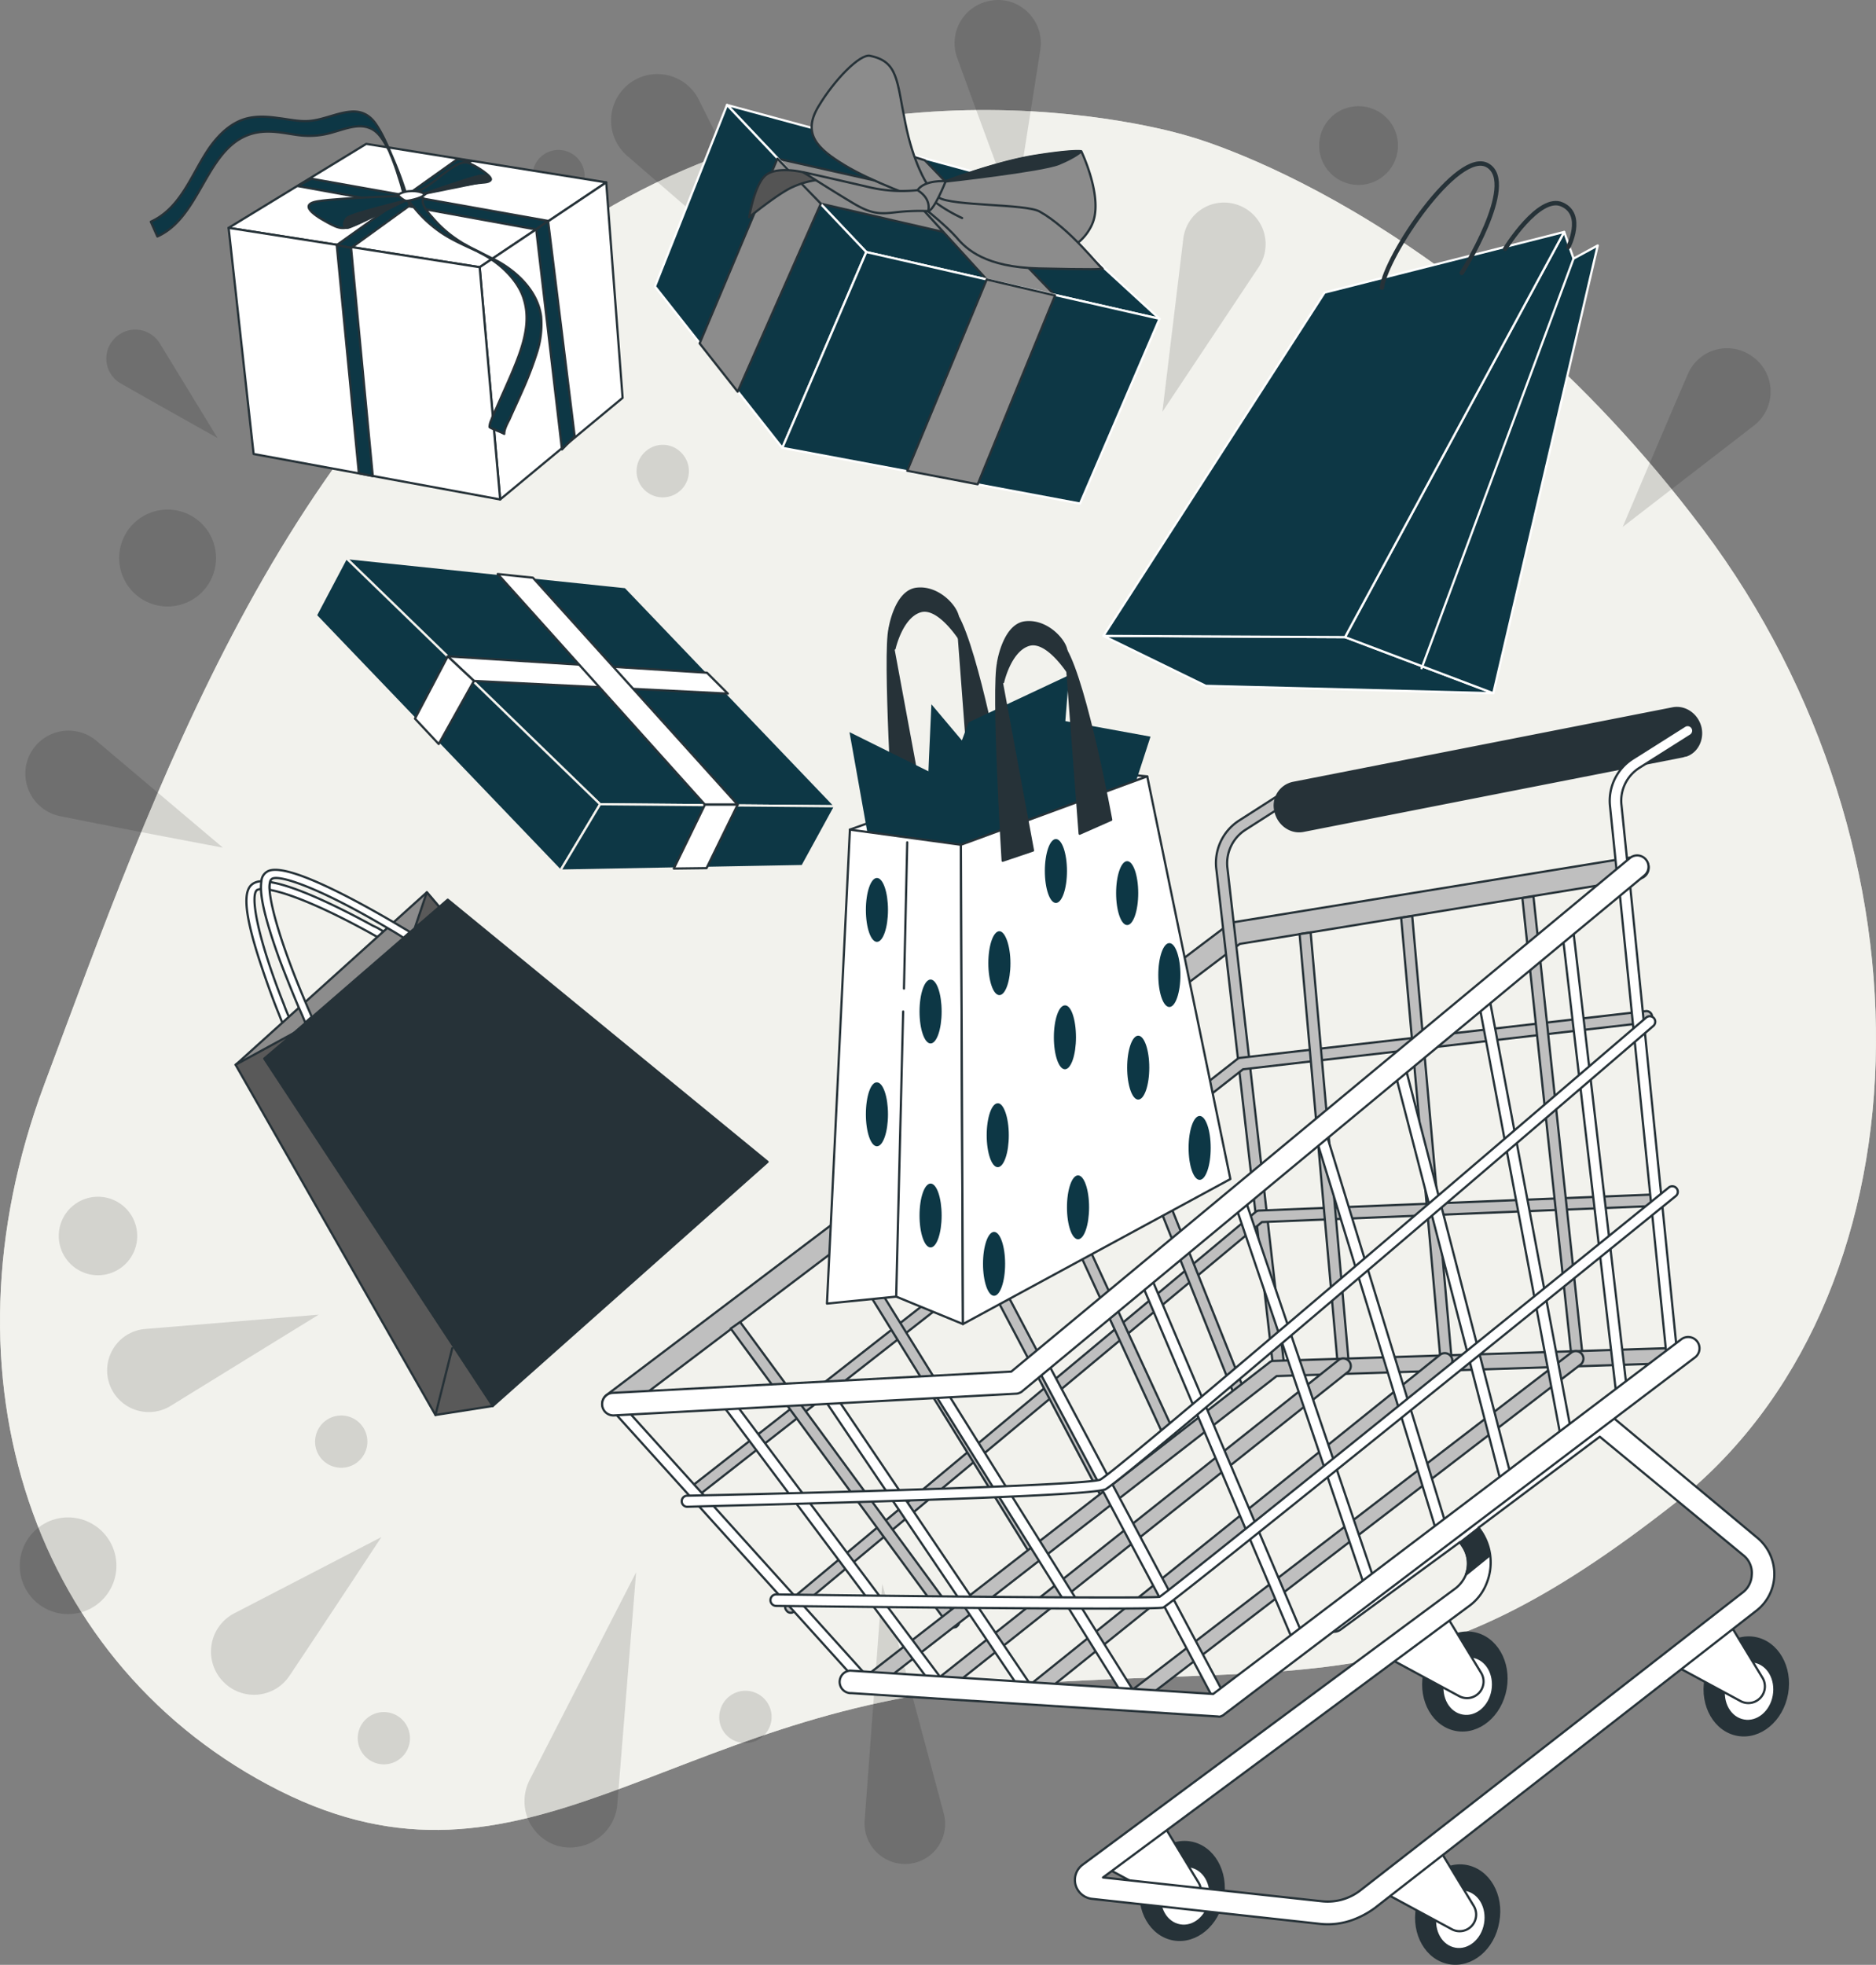 <svg xmlns="http://www.w3.org/2000/svg" width="846.788" height="886.685" viewBox="0 0 846.788 886.685">
  <rect x="0" y="0" width="846.788" height="886.685" fill="#808080" stroke="none"/>
  <g id="Group_111" data-name="Group 111" transform="translate(-178 -133.921)">
    <g id="Background_Simple" transform="translate(178 183.574)">
      <g id="Group_32" data-name="Group 32">
        <path id="Path_19" data-name="Path 19" d="M557.647,45.217S412.346.111,280.355,87.92,91.427,340.995,41.885,473.356c-49.543,132.545-4.437,263.057,106.11,318.7C258.727,847.7,323.428,755.638,471.5,744.732s189.668,9.058,305.945-82.078S899.64,368.17,790.572,222.869C681.319,77.568,557.647,45.217,557.647,45.217Z" transform="translate(-21.877 -33.634)" fill="#f3f2ed"/>
        <path id="Path_20" data-name="Path 20" d="M557.647,45.217S412.346.111,280.355,87.92,91.427,340.995,41.885,473.356c-49.543,132.545-4.437,263.057,106.11,318.7C258.727,847.7,323.428,755.638,471.5,744.732s189.668,9.058,305.945-82.078S899.64,368.17,790.572,222.869C681.319,77.568,557.647,45.217,557.647,45.217Z" transform="translate(-21.877 -33.634)" fill="#f3f2ed" opacity="0.7"/>
      </g>
    </g>
    <g id="Graphics" transform="translate(186.916 133.921)">
      <g id="Group_35" data-name="Group 35" opacity="0.13">
        <g id="Group_33" data-name="Group 33" transform="translate(0 148.747)">
          <path id="Path_21" data-name="Path 21" d="M268.7,496.922,240.97,393.4l-7.949,106.85a18.311,18.311,0,0,0,18.3,19.6h0A18.1,18.1,0,0,0,268.7,496.922Z" transform="translate(148.347 172.574)"/>
          <path id="Path_22" data-name="Path 22" d="M191.841,495.416l8.5-104.816-48.064,93.725a21.028,21.028,0,0,0,12.755,29.763h0C177.791,517.415,190.732,508.541,191.841,495.416Z" transform="translate(77.871 170.198)"/>
          <path id="Path_23" data-name="Path 23" d="M108.9,444.483C124.983,420.451,150.309,382,150.309,382L83.944,416.384A19.452,19.452,0,0,0,79.692,448h0A19.243,19.243,0,0,0,108.9,444.483Z" transform="translate(12.923 162.9)"/>
          <path id="Path_24" data-name="Path 24" d="M43.661,223.711c28.284,5.731,73.575,14.234,73.575,14.234L60.114,189.7a19.559,19.559,0,0,0-30.872,8.134h0A19.6,19.6,0,0,0,43.661,223.711Z" transform="translate(-25.545 -4.167)"/>
          <path id="Path_25" data-name="Path 25" d="M54.419,111.569c16.822,9.613,43.627,24.587,43.627,24.587l-26.065-42.7a12.988,12.988,0,0,0-21.259-1.294h0A12.918,12.918,0,0,0,54.419,111.569Z" transform="translate(-8.759 -87.238)"/>
          <path id="Path_26" data-name="Path 26" d="M76.63,368.924l66.92-41.224-78.381,6.47A18.737,18.737,0,0,0,49.27,359.5h0A18.8,18.8,0,0,0,76.63,368.924Z" transform="translate(-8.601 116.82)"/>
          <path id="Path_27" data-name="Path 27" d="M99.149,361.333a11.792,11.792,0,1,1,8.688,14.234A11.721,11.721,0,0,1,99.149,361.333Z" transform="translate(34.506 137.721)"/>
          <path id="Path_28" data-name="Path 28" d="M109.544,433.733a11.792,11.792,0,1,1,8.688,14.234A11.864,11.864,0,0,1,109.544,433.733Z" transform="translate(43.336 199.161)"/>
          <circle id="Ellipse_3" data-name="Ellipse 3" cx="21.814" cy="21.814" r="21.814" transform="translate(0 536.026)"/>
          <path id="Path_29" data-name="Path 29" d="M197.877,428.533a11.792,11.792,0,1,1,8.688,14.234A11.584,11.584,0,0,1,197.877,428.533Z" transform="translate(118.236 194.748)"/>
          <path id="Path_30" data-name="Path 30" d="M36.746,312.386a17.71,17.71,0,1,1,12.94,21.444A17.777,17.777,0,0,1,36.746,312.386Z" transform="translate(-18.63 92.389)"/>
        </g>
        <g id="Group_34" data-name="Group 34" transform="translate(44.854)">
          <path id="Path_31" data-name="Path 31" d="M101.536,99.689,196,150.156,123.535,71.405a18.188,18.188,0,0,0-26.8,0h0C88.6,79.909,91,94.143,101.536,99.689Z" transform="translate(-16.248 43.072)"/>
          <path id="Path_32" data-name="Path 32" d="M178.324,61.724l79.49,68.768L210.674,36.4a20.9,20.9,0,0,0-31.426-7.21h0A21.052,21.052,0,0,0,178.324,61.724Z" transform="translate(50.971 8.57)"/>
          <path id="Path_33" data-name="Path 33" d="M256.141,32.887c9.8,27.175,25.881,70.247,25.881,70.247L293.668,29.19c2.034-13.31-9.8-24.771-22.923-22h0A19.345,19.345,0,0,0,256.141,32.887Z" transform="translate(122.152 -6.774)"/>
          <path id="Path_34" data-name="Path 34" d="M447.493,103.463C436.032,129.9,418.1,172.416,418.1,172.416l59.156-45.661a19.37,19.37,0,0,0-1.479-31.8h0A19.242,19.242,0,0,0,447.493,103.463Z" transform="translate(260.592 65.363)"/>
          <path id="Path_35" data-name="Path 35" d="M315.128,72.632,305.7,150.643l43.442-65.256A18.746,18.746,0,0,0,339.16,57.1h0A18.5,18.5,0,0,0,315.128,72.632Z" transform="translate(165.208 35.19)"/>
          <path id="Path_36" data-name="Path 36" d="M293.014,71.75a11.783,11.783,0,1,1-13.865-9.243A11.805,11.805,0,0,1,293.014,71.75Z" transform="translate(134.636 40.324)"/>
          <path id="Path_37" data-name="Path 37" d="M198.191,119.681a11.811,11.811,0,1,1-16.638-1.479A11.594,11.594,0,0,1,198.191,119.681Z" transform="translate(56.245 85.377)"/>
          <path id="Path_38" data-name="Path 38" d="M94.288,148.793a21.861,21.861,0,1,1-25.7-17.192A21.863,21.863,0,0,1,94.288,148.793Z" transform="translate(-50.964 98.784)"/>
          <path id="Path_39" data-name="Path 39" d="M175.214,52.853A11.783,11.783,0,1,1,161.35,43.61,11.805,11.805,0,0,1,175.214,52.853Z" transform="translate(34.67 24.282)"/>
          <path id="Path_40" data-name="Path 40" d="M375.794,39.574a17.786,17.786,0,1,1-24.956-3.143A17.888,17.888,0,0,1,375.794,39.574Z" transform="translate(197.712 15.193)"/>
        </g>
      </g>
    </g>
    <g id="Shopping_Cart_00000073704796207364784080000013232276850478793114_" transform="translate(449.778 453.41)">
      <g id="Group_76" data-name="Group 76">
        <g id="Group_41" data-name="Group 41" transform="translate(0.086 39.913)">
          <g id="Group_36" data-name="Group 36" transform="translate(0 27.143)">
            <path id="Path_41" data-name="Path 41" d="M175.705,467.7a2.981,2.981,0,0,0,1.294-.739L456.694,255.3,636.934,225.9a5.046,5.046,0,1,0-1.479-9.983L453.921,245.5a8,8,0,0,0-2.218.924L170.9,458.829a5,5,0,0,0-.924,7.025A5.279,5.279,0,0,0,175.705,467.7Z" transform="translate(-168.941 -215.875)" fill="#bfbfbf" stroke="#263238" stroke-linecap="round" stroke-linejoin="round" stroke-width="1"/>
          </g>
          <g id="Group_37" data-name="Group 37" transform="translate(276.978)">
            <path id="Path_42" data-name="Path 42" d="M347.848,460.2a2.5,2.5,0,0,0,1.664-2.773L324,233.742a17.919,17.919,0,0,1,7.949-17.377L348.4,205.828a2.538,2.538,0,1,0-2.773-4.252l-16.453,10.537a22.777,22.777,0,0,0-10.167,22.368L344.52,458.164a2.482,2.482,0,0,0,2.773,2.218A.679.679,0,0,1,347.848,460.2Z" transform="translate(-318.771 -201.192)" fill="#bfbfbf" stroke="#263238" stroke-linecap="round" stroke-linejoin="round" stroke-width="1"/>
          </g>
          <g id="Group_40" data-name="Group 40" transform="translate(39.633 45.121)">
            <g id="Group_38" data-name="Group 38" transform="translate(0 51.761)">
              <path id="Path_43" data-name="Path 43" d="M193.745,472.291c.185-.185.555-.185.739-.37L439.98,279.85l182.273-21.074a2.595,2.595,0,0,0-.37-5.176L438.87,274.674a2.459,2.459,0,0,0-1.479.555L191.341,467.854a2.419,2.419,0,0,0-.37,3.512A2.655,2.655,0,0,0,193.745,472.291Z" transform="translate(-190.38 -253.6)" fill="#bfbfbf" stroke="#263238" stroke-linecap="round" stroke-linejoin="round" stroke-width="1"/>
            </g>
            <g id="Group_39" data-name="Group 39" transform="translate(42.888 134.394)">
              <path id="Path_44" data-name="Path 44" d="M216.945,487.043c.185-.185.555-.185.739-.37L428.8,310.871l180.424-7.394a2.541,2.541,0,0,0,2.4-2.773,2.652,2.652,0,0,0-2.773-2.4L427.5,305.694a2.459,2.459,0,0,0-1.479.555L214.541,482.607a2.419,2.419,0,0,0-.37,3.512A2.291,2.291,0,0,0,216.945,487.043Z" transform="translate(-213.58 -298.3)" fill="#bfbfbf" stroke="#263238" stroke-linecap="round" stroke-linejoin="round" stroke-width="1"/>
            </g>
            <path id="Path_45" data-name="Path 45" d="M393.6,226.339l4.991-.739,22.183,207.229a2.756,2.756,0,0,1-1.664,2.773c-.185,0-.37.185-.555.185a2.39,2.39,0,0,1-2.773-2.218Z" transform="translate(-17.925 -225.6)" fill="#bfbfbf" stroke="#263238" stroke-linecap="round" stroke-linejoin="round" stroke-width="1"/>
            <path id="Path_46" data-name="Path 46" d="M364,231.139l4.991-.739,17.747,199.465a2.756,2.756,0,0,1-1.664,2.773c-.185,0-.37.185-.555.185a2.39,2.39,0,0,1-2.773-2.218Z" transform="translate(-43.044 -221.527)" fill="#bfbfbf" stroke="#263238" stroke-linecap="round" stroke-linejoin="round" stroke-width="1"/>
            <path id="Path_47" data-name="Path 47" d="M339.2,235.139l4.991-.739,17.192,194.1a2.757,2.757,0,0,1-1.664,2.773c-.185,0-.37.185-.555.185a2.389,2.389,0,0,1-2.773-2.218Z" transform="translate(-64.089 -218.132)" fill="#bfbfbf" stroke="#263238" stroke-linecap="round" stroke-linejoin="round" stroke-width="1"/>
            <path id="Path_48" data-name="Path 48" d="M230.967,309.4h0l87.07,140.494a2.631,2.631,0,0,1-.739,3.512.679.679,0,0,1-.555.185,2.631,2.631,0,0,1-2.958-.924L226.9,312.358Z" transform="translate(-159.388 -154.486)" fill="#bfbfbf" stroke="#263238" stroke-linecap="round" stroke-linejoin="round" stroke-width="1"/>
            <path id="Path_49" data-name="Path 49" d="M253.382,292.4c.185.185.555.37.739.739l76.717,145.3a2.481,2.481,0,0,1-.924,3.512c-.185,0-.185.185-.37.185a2.722,2.722,0,0,1-3.143-1.109l-76.717-145.3c0-.185-.185-.185-.185-.37Z" transform="translate(-140.21 -168.913)" fill="#bfbfbf" stroke="#263238" stroke-linecap="round" stroke-linejoin="round" stroke-width="1"/>
            <path id="Path_50" data-name="Path 50" d="M204.552,329.5h0L302.9,463.339a2.427,2.427,0,0,1-.555,3.512.96.96,0,0,1-.739.37,2.718,2.718,0,0,1-2.958-.924L200.3,332.458h0Z" transform="translate(-181.962 -137.429)" fill="#bfbfbf" stroke="#263238" stroke-linecap="round" stroke-linejoin="round" stroke-width="1"/>
            <path id="Path_51" data-name="Path 51" d="M273.5,277.1a2.552,2.552,0,0,1,.555.739l69.693,150.847a2.6,2.6,0,0,1-1.109,3.327.181.181,0,0,0-.185.185,2.643,2.643,0,0,1-3.143-1.294L269.8,280.058Z" transform="translate(-122.983 -181.897)" fill="#bfbfbf" stroke="#263238" stroke-linecap="round" stroke-linejoin="round" stroke-width="1"/>
            <path id="Path_52" data-name="Path 52" d="M293.867,261.8l62.3,156.023a2.594,2.594,0,0,1-1.479,3.327h0a2.333,2.333,0,0,1-3.143-1.479L289.8,264.943Z" transform="translate(-106.011 -194.88)" fill="#bfbfbf" stroke="#263238" stroke-linecap="round" stroke-linejoin="round" stroke-width="1"/>
          </g>
        </g>
        <g id="Group_46" data-name="Group 46" transform="translate(118.163 288.936)">
          <g id="Group_42" data-name="Group 42">
            <path id="Path_53" data-name="Path 53" d="M237.409,489.52c.37-.185.555-.37.924-.555L419.128,348.471l175.8-5.731a3.421,3.421,0,0,0-.185-6.84l-176.912,5.731a2.78,2.78,0,0,0-2.033.739L234.082,483.6a3.476,3.476,0,0,0-.555,4.806A3.852,3.852,0,0,0,237.409,489.52Z" transform="translate(-232.814 -335.9)" fill="#bfbfbf" stroke="#263238" stroke-linecap="round" stroke-linejoin="round" stroke-width="1"/>
          </g>
          <g id="Group_43" data-name="Group 43" transform="translate(121.084 1.32)">
            <path id="Path_54" data-name="Path 54" d="M302.725,494.459c.37-.185.554-.37.924-.555L500.711,342.688a3.421,3.421,0,0,0-4.252-5.361L299.582,488.544a3.475,3.475,0,0,0-.554,4.806A3.546,3.546,0,0,0,302.725,494.459Z" transform="translate(-298.314 -336.614)" fill="#bfbfbf" stroke="#263238" stroke-linecap="round" stroke-linejoin="round" stroke-width="1"/>
          </g>
          <g id="Group_44" data-name="Group 44" transform="translate(73.575 2.245)">
            <path id="Path_55" data-name="Path 55" d="M277.209,492.741a4.044,4.044,0,0,0,.924-.555l185.231-149a3.421,3.421,0,0,0-4.252-5.361l-185.231,149a3.475,3.475,0,0,0-.555,4.806A3.745,3.745,0,0,0,277.209,492.741Z" transform="translate(-272.614 -337.114)" fill="#bfbfbf" stroke="#263238" stroke-linecap="round" stroke-linejoin="round" stroke-width="1"/>
          </g>
          <g id="Group_45" data-name="Group 45" transform="translate(32.905 4.648)">
            <path id="Path_56" data-name="Path 56" d="M255.209,488.125a4.043,4.043,0,0,0,.924-.555L436.188,344.488a3.421,3.421,0,0,0-4.252-5.361L251.882,482.21a3.476,3.476,0,0,0-.555,4.806A3.306,3.306,0,0,0,255.209,488.125Z" transform="translate(-250.614 -338.414)" fill="#bfbfbf" stroke="#263238" stroke-linecap="round" stroke-linejoin="round" stroke-width="1"/>
          </g>
        </g>
        <g id="Group_56" data-name="Group 56" transform="translate(213.414 317.935)">
          <g id="Group_48" data-name="Group 48" transform="translate(139.866 196.716)">
            <g id="Group_47" data-name="Group 47" transform="translate(14.168 7.692)">
              <path id="Path_57" data-name="Path 57" d="M368.1,481.089c-2.218,12.016,4.252,23.293,14.419,25.141s20.15-6.47,22.183-18.671c2.218-12.016-4.252-23.292-14.419-25.141S370.134,468.888,368.1,481.089Z" transform="translate(-367.664 -462.161)" fill="#263238" stroke="#263238" stroke-linecap="round" stroke-linejoin="round" stroke-width="1"/>
              <path id="Path_58" data-name="Path 58" d="M372.514,479.447c-1.294,7.394,2.588,14.234,8.873,15.343,6.1,1.109,12.2-3.882,13.495-11.277s-2.588-14.234-8.873-15.343C379.908,467.062,373.808,472.053,372.514,479.447Z" transform="translate(-363.759 -457.192)" fill="#fff" stroke="#263238" stroke-linecap="round" stroke-linejoin="round" stroke-width="1"/>
            </g>
            <path id="Path_59" data-name="Path 59" d="M384.4,458l15.713,25.881a7.526,7.526,0,0,1-.37,8.5h0a7.449,7.449,0,0,1-9.613,2.033L360,478.15Z" transform="translate(-360 -458)" fill="#fff" stroke="#263238" stroke-linecap="round" stroke-linejoin="round" stroke-width="1"/>
          </g>
          <g id="Group_50" data-name="Group 50" transform="translate(15.639 186.179)">
            <g id="Group_49" data-name="Group 49" transform="translate(10.474 4.633)">
              <ellipse id="Ellipse_4" data-name="Ellipse 4" cx="22.183" cy="18.671" rx="22.183" ry="18.671" transform="translate(0 43.679) rotate(-79.909)" fill="#263238" stroke="#263238" stroke-linecap="round" stroke-linejoin="round" stroke-width="1"/>
              <path id="Path_60" data-name="Path 60" d="M305.314,473.747c-1.294,7.394,2.588,14.234,8.873,15.343,6.1,1.109,12.2-3.882,13.495-11.276s-2.588-14.234-8.873-15.344S306.608,466.353,305.314,473.747Z" transform="translate(-292.865 -448.432)" fill="#fff" stroke="#263238" stroke-linecap="round" stroke-linejoin="round" stroke-width="1"/>
            </g>
            <path id="Path_61" data-name="Path 61" d="M317.2,452.3l15.713,25.881a7.526,7.526,0,0,1-.37,8.5h0a7.45,7.45,0,0,1-9.613,2.033L292.8,472.45Z" transform="translate(-292.8 -452.3)" fill="#fff" stroke="#263238" stroke-linecap="round" stroke-linejoin="round" stroke-width="1"/>
          </g>
          <g id="Group_52" data-name="Group 52" transform="translate(143.193 91.531)">
            <g id="Group_51" data-name="Group 51" transform="translate(10.555 4.761)">
              <ellipse id="Ellipse_5" data-name="Ellipse 5" cx="22.183" cy="18.671" rx="22.183" ry="18.671" transform="translate(0 43.679) rotate(-79.909)" fill="#263238" stroke="#263238" stroke-linecap="round" stroke-linejoin="round" stroke-width="1"/>
              <path id="Path_62" data-name="Path 62" d="M374.314,422.547c-1.294,7.394,2.588,14.234,8.873,15.343,6.1,1.109,12.2-3.882,13.495-11.277s-2.588-14.234-8.873-15.343S375.608,415.153,374.314,422.547Z" transform="translate(-361.946 -397.361)" fill="#fff" stroke="#263238" stroke-linecap="round" stroke-linejoin="round" stroke-width="1"/>
            </g>
            <path id="Path_63" data-name="Path 63" d="M386.2,401.1l15.713,25.881a7.526,7.526,0,0,1-.37,8.5h0a7.449,7.449,0,0,1-9.613,2.033L361.8,421.25Z" transform="translate(-361.8 -401.1)" fill="#fff" stroke="#263238" stroke-linecap="round" stroke-linejoin="round" stroke-width="1"/>
          </g>
          <g id="Group_54" data-name="Group 54" transform="translate(270.193 93.749)">
            <g id="Group_53" data-name="Group 53" transform="translate(10.578 4.755)">
              <ellipse id="Ellipse_6" data-name="Ellipse 6" cx="22.183" cy="18.671" rx="22.183" ry="18.671" transform="translate(0 43.679) rotate(-79.909)" fill="#263238" stroke="#263238" stroke-linecap="round" stroke-linejoin="round" stroke-width="1"/>
              <path id="Path_64" data-name="Path 64" d="M443.014,423.747c-1.294,7.394,2.588,14.234,8.873,15.343,6.1,1.109,12.2-3.882,13.495-11.277s-2.588-14.234-8.873-15.343S444.308,416.353,443.014,423.747Z" transform="translate(-430.669 -398.555)" fill="#fff" stroke="#263238" stroke-linecap="round" stroke-linejoin="round" stroke-width="1"/>
            </g>
            <path id="Path_65" data-name="Path 65" d="M454.9,402.3l15.713,25.881a7.526,7.526,0,0,1-.37,8.5h0a7.449,7.449,0,0,1-9.613,2.034L430.5,422.45Z" transform="translate(-430.5 -402.3)" fill="#fff" stroke="#263238" stroke-linecap="round" stroke-linejoin="round" stroke-width="1"/>
          </g>
          <g id="Group_55" data-name="Group 55">
            <path id="Path_66" data-name="Path 66" d="M409.972,580.469a40.358,40.358,0,0,0,9.613-5.176L591.875,441.084a20.87,20.87,0,0,0,8.134-15.343,21.31,21.31,0,0,0-7.579-17.562L525.88,352.72a5.275,5.275,0,0,0-6.285-.185L398.325,441.454a5.029,5.029,0,0,0,5.916,8.134l53.979-39.56c0,.185.185.185.185.37l1.109,1.664a14.125,14.125,0,0,1,1.294,12.755,14.921,14.921,0,0,1-4.621,6.1L287.779,555.7a8.557,8.557,0,0,0-3.143,9.058,8.72,8.72,0,0,0,7.21,6.285l102.783,11.277A32.919,32.919,0,0,0,409.972,580.469ZM521.258,362.518l64.7,53.425A10.163,10.163,0,0,1,589.842,425a10.436,10.436,0,0,1-4.252,7.949L413.3,567.159a24.052,24.052,0,0,1-17.562,4.991l-98.716-10.722L462.1,439.051a22.981,22.981,0,0,0,8.134-10.537A25,25,0,0,0,468.2,405.96l-1.109-1.664c-.185-.185-.37-.555-.555-.74Z" transform="translate(-284.34 -351.587)" fill="#fff" stroke="#263238" stroke-linecap="round" stroke-linejoin="round" stroke-width="1"/>
          </g>
          <path id="Path_67" data-name="Path 67" d="M379.694,388.3,378.4,386.27l8.319-6.47,1.664,2.4a27.7,27.7,0,0,1,3.327,9.982l-10.722,8.689A13.744,13.744,0,0,0,379.694,388.3Z" transform="translate(-204.52 -327.645)" fill="#263238" stroke="#263238" stroke-linecap="round" stroke-linejoin="round" stroke-width="1"/>
        </g>
        <g id="Group_57" data-name="Group 57" transform="translate(303.655)">
          <path id="Path_68" data-name="Path 68" d="M518.839,201.043c4.806-1.664,7.579-7.025,6.47-12.386-1.294-5.916-6.84-9.982-12.57-8.873L341.372,213.429a10.447,10.447,0,0,0-7.949,12.755c1.294,5.916,6.84,9.982,12.571,8.873L517.36,201.413A5.713,5.713,0,0,1,518.839,201.043Z" transform="translate(-333.155 -179.601)" fill="#263238" stroke="#263238" stroke-linecap="round" stroke-linejoin="round" stroke-width="1"/>
        </g>
        <g id="Group_58" data-name="Group 58" transform="translate(454.824 7.747)">
          <path id="Path_69" data-name="Path 69" d="M422.084,256.827a2.4,2.4,0,0,0,1.664-2.588l-3.512-34.384a17.529,17.529,0,0,1,8.134-16.822l23.108-14.6a2.538,2.538,0,1,0-2.773-4.252l-23.108,14.6a22.573,22.573,0,0,0-10.537,21.629l3.512,34.384a2.39,2.39,0,0,0,2.773,2.218C421.715,257.012,421.9,257.012,422.084,256.827Z" transform="translate(-414.93 -183.792)" fill="#fff" stroke="#263238" stroke-linecap="round" stroke-linejoin="round" stroke-width="1"/>
        </g>
        <g id="Group_75" data-name="Group 75" transform="translate(0 66.55)">
          <g id="Group_72" data-name="Group 72" transform="translate(2.851 9.402)">
            <g id="Group_59" data-name="Group 59">
              <path id="Path_70" data-name="Path 70" d="M447.476,594.685a1.4,1.4,0,0,0,.739-.37l203.9-154.174a2.25,2.25,0,0,0,.924-2.218L631.412,222.929a2.511,2.511,0,0,0-4.991.555l21.629,213.7L446,589.878l-156.577-5.731-114.614-127a2.487,2.487,0,1,0-3.7,3.327L286.462,588.215a2.954,2.954,0,0,0,1.849.924l158.611,5.731C446.736,594.87,447.106,594.87,447.476,594.685Z" transform="translate(-170.437 -220.687)" fill="#fff" stroke="#263238" stroke-linecap="round" stroke-linejoin="round" stroke-width="1"/>
            </g>
            <g id="Group_60" data-name="Group 60" transform="translate(194.157 219.574)">
              <path id="Path_71" data-name="Path 71" d="M358.347,493.889c.185,0,.185,0,.37-.185a2.705,2.705,0,0,0,1.109-3.512l-79.49-149.368a2.6,2.6,0,1,0-4.622,2.4L355.2,492.595A2.307,2.307,0,0,0,358.347,493.889Z" transform="translate(-275.465 -339.465)" fill="#fff" stroke="#263238" stroke-linecap="round" stroke-linejoin="round" stroke-width="1"/>
            </g>
            <g id="Group_61" data-name="Group 61" transform="translate(145.588 227.573)">
              <path id="Path_72" data-name="Path 72" d="M339.974,488.553c.185,0,.37-.185.555-.185a2.592,2.592,0,0,0,.739-3.512l-87.439-139.94a2.631,2.631,0,0,0-3.512-.739,2.592,2.592,0,0,0-.739,3.512l87.439,139.94A2.546,2.546,0,0,0,339.974,488.553Z" transform="translate(-249.192 -343.792)" fill="#fff" stroke="#263238" stroke-linecap="round" stroke-linejoin="round" stroke-width="1"/>
            </g>
            <g id="Group_62" data-name="Group 62" transform="translate(97.339 232.564)">
              <path id="Path_73" data-name="Path 73" d="M316.831,485.338c.185,0,.37-.185.555-.37a2.631,2.631,0,0,0,.739-3.512l-90.4-133.839a2.538,2.538,0,1,0-4.252,2.773l90.4,133.839A2.4,2.4,0,0,0,316.831,485.338Z" transform="translate(-223.092 -346.492)" fill="#fff" stroke="#263238" stroke-linecap="round" stroke-linejoin="round" stroke-width="1"/>
            </g>
            <g id="Group_63" data-name="Group 63" transform="translate(49.586 232.69)">
              <path id="Path_74" data-name="Path 74" d="M298.268,481.952c.185,0,.37-.185.739-.37a2.619,2.619,0,0,0,.555-3.512L201.771,347.558a2.514,2.514,0,0,0-4.067,2.958L295.5,481.028A2.1,2.1,0,0,0,298.268,481.952Z" transform="translate(-197.26 -346.56)" fill="#fff" stroke="#263238" stroke-linecap="round" stroke-linejoin="round" stroke-width="1"/>
            </g>
            <g id="Group_64" data-name="Group 64" transform="translate(241.332 182.267)">
              <path id="Path_75" data-name="Path 75" d="M371.076,481.622h0a2.451,2.451,0,0,0,1.479-3.327l-66.735-157.5a2.525,2.525,0,1,0-4.622,2.033l66.735,157.5A2.555,2.555,0,0,0,371.076,481.622Z" transform="translate(-300.984 -319.284)" fill="#fff" stroke="#263238" stroke-linecap="round" stroke-linejoin="round" stroke-width="1"/>
            </g>
            <g id="Group_65" data-name="Group 65" transform="translate(283.229 146.153)">
              <path id="Path_76" data-name="Path 76" d="M384.748,474.722a2.4,2.4,0,0,0,1.479-3.143L328.55,301.507a2.514,2.514,0,1,0-4.806,1.479L381.42,473.059a2.546,2.546,0,0,0,3.328,1.664Z" transform="translate(-323.648 -299.748)" fill="#fff" stroke="#263238" stroke-linecap="round" stroke-linejoin="round" stroke-width="1"/>
            </g>
            <g id="Group_66" data-name="Group 66" transform="translate(319.462 115.466)">
              <path id="Path_77" data-name="Path 77" d="M400.281,463.114a2.333,2.333,0,0,0,1.479-3.143L348.15,284.907a2.514,2.514,0,0,0-4.806,1.479l53.61,175.063a2.782,2.782,0,0,0,3.328,1.664Z" transform="translate(-343.249 -283.149)" fill="#fff" stroke="#263238" stroke-linecap="round" stroke-linejoin="round" stroke-width="1"/>
            </g>
            <g id="Group_67" data-name="Group 67" transform="translate(355.153 86.087)">
              <path id="Path_78" data-name="Path 78" d="M413.1,454.6a2.53,2.53,0,0,0,1.664-2.958l-47.14-182.458a2.578,2.578,0,0,0-4.991,1.294l47.14,182.273a2.593,2.593,0,0,0,3.143,1.849Z" transform="translate(-362.556 -267.256)" fill="#fff" stroke="#263238" stroke-linecap="round" stroke-linejoin="round" stroke-width="1"/>
            </g>
            <g id="Group_68" data-name="Group 68" transform="translate(392.738 53.425)">
              <path id="Path_79" data-name="Path 79" d="M423.211,450.37a2.618,2.618,0,0,0,1.664-2.773L387.9,251.644a2.538,2.538,0,0,0-4.991.924l36.972,195.953a2.671,2.671,0,0,0,2.958,2.033C423.026,450.555,423.211,450.555,423.211,450.37Z" transform="translate(-382.887 -249.587)" fill="#fff" stroke="#263238" stroke-linecap="round" stroke-linejoin="round" stroke-width="1"/>
            </g>
            <g id="Group_69" data-name="Group 69" transform="translate(430.635 23.293)">
              <path id="Path_80" data-name="Path 80" d="M430.77,443.868a2.4,2.4,0,0,0,1.664-2.588L408.4,235.529a2.511,2.511,0,0,0-4.991.555l24.032,205.75a2.482,2.482,0,0,0,2.773,2.218C430.4,444.052,430.585,443.868,430.77,443.868Z" transform="translate(-403.387 -233.287)" fill="#fff" stroke="#263238" stroke-linecap="round" stroke-linejoin="round" stroke-width="1"/>
            </g>
            <g id="Group_70" data-name="Group 70" transform="translate(33.187 63.129)">
              <path id="Path_81" data-name="Path 81" d="M379.186,468.468h.185C387.5,464.771,602.5,280.28,626.9,259.206a2.487,2.487,0,0,0-3.328-3.7c-66,56.567-238.656,204.456-246.42,208.523h0c-6.84,2.4-115.168,5.731-186.34,7.21a2.5,2.5,0,1,0,.185,4.991C220.945,475.308,369.2,471.981,379.186,468.468Z" transform="translate(-188.389 -254.837)" fill="#fff" stroke="#263238" stroke-linecap="round" stroke-linejoin="round" stroke-width="1"/>
            </g>
            <g id="Group_71" data-name="Group 71" transform="translate(73.137 139.926)">
              <path id="Path_82" data-name="Path 82" d="M387.282,486.454c3.143-1.109,162.863-130.142,231.261-185.6a2.5,2.5,0,1,0-3.143-3.882c-76.163,61.744-220.724,178.391-229.782,184.676-7.949.74-107.219-.185-173.03-1.109a2.588,2.588,0,1,0,0,5.176C276.365,486.454,384.139,487.563,387.282,486.454Z" transform="translate(-210 -296.38)" fill="#fff" stroke="#263238" stroke-linecap="round" stroke-linejoin="round" stroke-width="1"/>
            </g>
          </g>
          <g id="Group_73" data-name="Group 73">
            <path id="Path_83" data-name="Path 83" d="M357.278,458.137a4.025,4.025,0,0,0,1.479-.924L639.376,224.657a5.125,5.125,0,0,0-6.47-7.949L353.581,448.524l-179.87,9.613a5.091,5.091,0,0,0,.555,10.167l181.534-9.8A3.482,3.482,0,0,0,357.278,458.137Z" transform="translate(-168.894 -215.601)" fill="#fff" stroke="#263238" stroke-linecap="round" stroke-linejoin="round" stroke-width="1"/>
          </g>
          <g id="Group_74" data-name="Group 74" transform="translate(107.219 217.397)">
            <path id="Path_84" data-name="Path 84" d="M399.2,504.2a4.024,4.024,0,0,0,1.479-.924L613.08,342.257a5.125,5.125,0,1,0-6.47-7.949L395.5,494.213,231.711,483.676a5.091,5.091,0,0,0,.555,10.167L397.717,504.38A1.965,1.965,0,0,0,399.2,504.2Z" transform="translate(-226.894 -333.201)" fill="#fff" stroke="#263238" stroke-linecap="round" stroke-linejoin="round" stroke-width="1"/>
          </g>
        </g>
      </g>
    </g>
    <g id="Gift_2" transform="translate(246.071 184.24)">
      <g id="Group_82" data-name="Group 82" transform="translate(0 0)">
        <g id="Group_77" data-name="Group 77" transform="translate(35.124 14.614)">
          <path id="Path_85" data-name="Path 85" d="M139.813,41.9,77.7,79.8,191.02,97.543l57.122-38.266Z" transform="translate(-77.7 -41.9)" fill="#fff" stroke="#263238" stroke-linecap="round" stroke-linejoin="round" stroke-width="1"/>
          <path id="Path_86" data-name="Path 86" d="M94.6,53.728l107.589,19.6,5.361-3.882L100.7,50.4Z" transform="translate(-63.358 -34.687)" fill="#0d3745" stroke="#263238" stroke-linecap="round" stroke-linejoin="round" stroke-width="1"/>
          <path id="Path_87" data-name="Path 87" d="M139,89.566l9.243,104.816,55.273-45.846L196.122,51.3Z" transform="translate(-25.68 -33.923)" fill="#fff" stroke="#263238" stroke-linecap="round" stroke-linejoin="round" stroke-width="1"/>
          <path id="Path_88" data-name="Path 88" d="M158.161,60.7l12.016,97.237-5.731,5.916L152.8,64.582Z" transform="translate(-13.969 -25.946)" fill="#0d3745" stroke="#263238" stroke-linecap="round" stroke-linejoin="round" stroke-width="1"/>
          <path id="Path_89" data-name="Path 89" d="M77.7,62.4,88.977,164.443l111.286,20.52L191.02,80.147Z" transform="translate(-77.7 -24.503)" fill="#fff" stroke="#263238" stroke-linecap="round" stroke-linejoin="round" stroke-width="1"/>
        </g>
        <path id="Path_90" data-name="Path 90" d="M158.634,45.6,104.1,84.421l6.47,1.294,54.164-39.191Z" transform="translate(-20.173 -24.146)" fill="#0d3745" stroke="#263238" stroke-linecap="round" stroke-linejoin="round" stroke-width="1"/>
        <path id="Path_91" data-name="Path 91" d="M104.1,66.6l9.983,102.968,6.285,1.294-9.8-102.968Z" transform="translate(-20.173 -6.325)" fill="#0d3745" stroke="#263238" stroke-linecap="round" stroke-linejoin="round" stroke-width="1"/>
        <g id="Group_81" data-name="Group 81">
          <g id="Group_80" data-name="Group 80">
            <path id="Path_92" data-name="Path 92" d="M145.607,54.5s-33.83.924-44.182,2.588,1.109,7.949,6.1,10.537,7.025,2.033,15.9-2.218C132.3,60.97,145.607,54.5,145.607,54.5Z" transform="translate(-26.002 -16.594)" fill="#0d3745" stroke="#263238" stroke-linecap="round" stroke-linejoin="round" stroke-width="1"/>
            <g id="Group_78" data-name="Group 78" transform="translate(115.652 36.374)">
              <path id="Path_93" data-name="Path 93" d="M121.887,53.725c-2.033,1.109,1.479,5.731,2.218,6.47A55.362,55.362,0,0,0,135.2,70.917c4.991,3.7,10.907,6.285,16.453,8.873.739.37,1.294.555,2.033.924.185.185,1.294.555,0,0s.185.185.555.37c1.479.739,2.773,1.479,4.252,2.4a45.765,45.765,0,0,1,6.655,5.176c3.882,3.7,7.394,8.319,8.873,13.495,3.512,11.461-1.294,23.292-5.731,33.83-2.218,5.176-4.622,10.352-6.84,15.528a43.587,43.587,0,0,0-2.218,5.176,7.75,7.75,0,0,0-.739,2.958c0,.37,2.958,1.479,3.327,1.664a29.323,29.323,0,0,1,3.328,1.479c0-2.218,1.479-4.806,2.4-6.655,1.849-4.252,3.882-8.5,5.731-12.755a162.379,162.379,0,0,0,6.84-17.931,41.531,41.531,0,0,0,1.664-15.713c-1.479-10.907-10.167-19.6-19.41-24.771-2.773-1.479-5.546-2.773-8.319-4.252L149.616,78.5s-.924-.555-.37-.185c.739.37-.739-.37-.924-.555-.924-.555-1.849-.924-2.588-1.479a53.4,53.4,0,0,1-12.94-11.092c-1.664-1.849-4.067-4.437-4.437-7.025a2.485,2.485,0,0,1,.37-1.664c-.185.185-2.958-1.479-3.327-1.664-.555.185-3.143-1.479-3.512-1.109Z" transform="translate(-121.262 -53.671)" fill="#0d3745" stroke="#263238" stroke-linecap="round" stroke-linejoin="round" stroke-width="1"/>
            </g>
            <path id="Path_94" data-name="Path 94" d="M132.356,55.9s-22.738,5.546-24.956,7.394c-2.033,1.849-2.033,4.806,0,4.622C109.434,67.916,132.356,55.9,132.356,55.9Z" transform="translate(-18.667 -15.405)" fill="#263238" stroke="#263238" stroke-linecap="round" stroke-linejoin="round" stroke-width="1"/>
            <path id="Path_95" data-name="Path 95" d="M123.8,59.7s3.512-1.479,9.243-6.1,10.352-7.949,13.495-7.025S158,52.856,156.89,54.335s-3.143.924-9.058,1.849-21.074,4.252-21.074,4.252Z" transform="translate(-3.455 -23.453)" fill="#0d3745" stroke="#263238" stroke-linecap="round" stroke-linejoin="round" stroke-width="1"/>
            <path id="Path_96" data-name="Path 96" d="M155.432,51.791s-.555-2.773-4.991-2.033c-4.622.924-25.141,8.134-25.141,8.134Z" transform="translate(-2.183 -20.724)" fill="#263238" stroke="#263238" stroke-linecap="round" stroke-linejoin="round" stroke-width="1"/>
            <g id="Group_79" data-name="Group 79">
              <path id="Path_97" data-name="Path 97" d="M175.347,75.968a152.817,152.817,0,0,0-7.025-20.15c-2.218-5.176-4.437-10.722-7.579-15.528-2.588-4.067-6.1-6.47-11.092-6.285-6.655.37-12.755,3.7-19.41,4.252-4.622.37-9.243-.739-13.865-1.294-5.176-.739-10.537-1.109-15.713.555-6.1,2.033-10.907,6.655-14.789,11.831-8.5,11.646-12.94,27.914-27.175,34.384l2.958,6.655c22-9.8,22.183-47.509,50.1-47.324,4.806,0,9.428,1.109,14.049,1.664a36.855,36.855,0,0,0,15.528-1.479c5.361-1.479,11.461-4.067,16.822-1.479,3.512,1.664,5.546,5.361,7.394,8.688.37.555.555,1.109.924,1.664.555,1.109.924,2.4-1.109-2.4l.555,1.109c.555,1.294.924,2.588,1.479,3.7.924,2.4,1.849,4.806,2.588,7.21s1.664,4.991,2.218,7.394c.924,2.588,2.588,4.437,3.143,6.84Z" transform="translate(-58.7 -33.995)" fill="#0d3745" stroke="#263238" stroke-linecap="round" stroke-linejoin="round" stroke-width="1"/>
            </g>
          </g>
          <path id="Path_98" data-name="Path 98" d="M119,55.238s2.773,2.773,4.067,2.588c1.294,0,9.243-1.849,7.579-3.327C128.8,53.2,122.328,52.65,119,55.238Z" transform="translate(-7.529 -17.517)" fill="#fff" stroke="#263238" stroke-linecap="round" stroke-linejoin="round" stroke-width="1"/>
        </g>
      </g>
    </g>
    <g id="Gift_3" transform="translate(473.635 159.057)">
      <g id="Group_85" data-name="Group 85">
        <g id="Group_84" data-name="Group 84" transform="translate(0 22.236)">
          <g id="Group_83" data-name="Group 83">
            <path id="Path_99" data-name="Path 99" d="M327.139,66.969,199.4,32.4l62.853,66.365L394.613,128.9Z" transform="translate(-166.864 -32.4)" fill="#0d3745" stroke="#fff" stroke-linecap="round" stroke-linejoin="round" stroke-width="1"/>
            <path id="Path_100" data-name="Path 100" d="M336.666,73.6,211.7,45.5l19.6,20.335L358.48,95.228Z" transform="translate(-156.427 -21.283)" fill="#8c8c8c" stroke="#263238" stroke-linecap="round" stroke-linejoin="round" stroke-width="1"/>
            <path id="Path_101" data-name="Path 101" d="M231.7,40.9l57.492,63.038,30.872,7.21-58.786-61Z" transform="translate(-139.454 -25.187)" fill="#8c8c8c" stroke="#263238" stroke-linecap="round" stroke-linejoin="round" stroke-width="1"/>
            <path id="Path_102" data-name="Path 102" d="M277.188,98.765l-37.9,88.364L181.8,114.293,214.336,32.4Z" transform="translate(-181.8 -32.4)" fill="#0d3745" stroke="#fff" stroke-linecap="round" stroke-linejoin="round" stroke-width="1"/>
            <path id="Path_103" data-name="Path 103" d="M227.824,45.5,192.7,128.872l17.192,21.814,37.527-84.851Z" transform="translate(-172.55 -21.283)" fill="#8c8c8c" stroke="#263238" stroke-linecap="round" stroke-linejoin="round" stroke-width="1"/>
            <path id="Path_104" data-name="Path 104" d="M212.9,156.664,347.294,181.8l35.863-83.372L250.8,68.3Z" transform="translate(-155.408 -1.935)" fill="#0d3745" stroke="#fff" stroke-linecap="round" stroke-linejoin="round" stroke-width="1"/>
          </g>
        </g>
        <path id="Path_105" data-name="Path 105" d="M272.076,78.1s-6.1-8.873-9.8-27.729c-3.882-18.856-3.143-27.359-15.9-29.947-4.437-.924-15.9,10.537-23.293,22.923s-.37,19.041,11.831,26.435C246.935,77.176,269.3,85.125,269.3,85.125Z" transform="translate(-149.328 -20.372)" fill="#8c8c8c" stroke="#263238" stroke-linecap="round" stroke-linejoin="round" stroke-width="1"/>
        <path id="Path_106" data-name="Path 106" d="M255.516,57.236s22.923-8.688,40.3-11.461S316.7,43.741,316.7,43.741s8.134,16.822,6.1,28.838a17.254,17.254,0,0,1-2.218,6.1,22.282,22.282,0,0,1-27.914,9.613L249.6,65.37Z" transform="translate(-124.264 -0.616)" fill="#8c8c8c" stroke="#263238" stroke-linecap="round" stroke-linejoin="round" stroke-width="1"/>
        <path id="Path_107" data-name="Path 107" d="M313.889,43.841S310.561,43.1,293,45.875c-17.377,2.773-40.3,11.461-40.3,11.461s43.257-4.806,51.207-7.949C311.856,46.059,313.889,43.841,313.889,43.841Z" transform="translate(-121.634 -0.531)" fill="#263238" stroke="#263238" stroke-linecap="round" stroke-linejoin="round" stroke-width="1"/>
        <path id="Path_108" data-name="Path 108" d="M248.424,61.512s-.924-9.983,4.991-6.1c6.1,3.882,39.006,2.773,45.476,6.285,13.68,7.579,27.359,25.511,28.284,25.7.924.37-4.806.555-28.654,0s-32.536-8.5-37.157-14.049C256.743,68.167,248.424,61.512,248.424,61.512Z" transform="translate(-125.307 8.603)" fill="#8c8c8c" stroke="#263238" stroke-linecap="round" stroke-linejoin="round" stroke-width="1"/>
        <path id="Path_109" data-name="Path 109" d="M249.4,55.5a69.735,69.735,0,0,0,13.68,8.319" transform="translate(-124.434 9.439)" fill="none" stroke="#263238" stroke-linecap="round" stroke-linejoin="round" stroke-width="1"/>
        <path id="Path_110" data-name="Path 110" d="M259.141,51.019s-9.428-.739-12.755,4.067c-3.328,4.622,2.033,8.688,4.622,9.428C253.595,65.068,259.141,51.019,259.141,51.019Z" transform="translate(-127.889 5.601)" fill="#8c8c8c" stroke="#263238" stroke-linecap="round" stroke-linejoin="round" stroke-width="1"/>
        <path id="Path_111" data-name="Path 111" d="M229.017,49.224s-11.461-2.773-16.638,1.294S204.8,69.558,204.8,69.558s13.31-10.907,19.78-13.68a39.149,39.149,0,0,1,11.092-3.143Z" transform="translate(-162.282 3.329)" fill="#545454" stroke="#263238" stroke-linecap="round" stroke-linejoin="round" stroke-width="1"/>
        <path id="Path_112" data-name="Path 112" d="M269.576,56.934a65.287,65.287,0,0,1-22.368-1.479C235.377,52.682,218,48.8,218,48.8s13.31,8.5,22,13.68c8.5,5.176,12.386,5.361,19.78,4.437a94.806,94.806,0,0,1,14.6-.555S276.231,61,269.576,56.934Z" transform="translate(-151.08 3.753)" fill="#8c8c8c" stroke="#263238" stroke-linecap="round" stroke-linejoin="round" stroke-width="1"/>
        <path id="Path_113" data-name="Path 113" d="M279.263,75,243.4,161.33l31.8,6.1L310.135,82.21Z" transform="translate(-129.526 25.986)" fill="#8c8c8c" stroke="#263238" stroke-linecap="round" stroke-linejoin="round" stroke-width="1"/>
      </g>
    </g>
    <g id="Gift_1" transform="translate(320.571 385.749)">
      <g id="Group_87" data-name="Group 87">
        <g id="Group_86" data-name="Group 86">
          <path id="Path_114" data-name="Path 114" d="M232.475,156.125l94.649,98.9-106.11-.924L106.4,143Z" transform="translate(-92.72 -143)" fill="#0d3745" stroke="#f3f2ed" stroke-linecap="round" stroke-linejoin="round" stroke-width="1"/>
          <path id="Path_115" data-name="Path 115" d="M227.294,254.1l-17.932,29.947L99,168.881,112.68,143Z" transform="translate(-99 -143)" fill="#0d3745" stroke="#f3f2ed" stroke-linecap="round" stroke-linejoin="round" stroke-width="1"/>
          <path id="Path_116" data-name="Path 116" d="M158.7,233.048l109.253-2.033,14.789-26.99-106.11-.924Z" transform="translate(-48.338 -91.999)" fill="#0d3745" stroke="#f3f2ed" stroke-linecap="round" stroke-linejoin="round" stroke-width="1"/>
        </g>
        <path id="Path_117" data-name="Path 117" d="M257.645,183.822l-114.614-5.731L131.2,167l117.017,7.394Z" transform="translate(-71.675 -122.633)" fill="#fff" stroke="#263238" stroke-linecap="round" stroke-linejoin="round" stroke-width="1"/>
        <path id="Path_118" data-name="Path 118" d="M149.82,178.092l-15.9,28.469L123.2,195.1,137.989,167Z" transform="translate(-78.464 -122.633)" fill="#fff" stroke="#263238" stroke-linecap="round" stroke-linejoin="round" stroke-width="1"/>
        <path id="Path_119" data-name="Path 119" d="M159.3,148.564l92.43,102.413H236.94L143.4,146.9Z" transform="translate(-61.322 -139.69)" fill="#fff" stroke="#263238" stroke-linecap="round" stroke-linejoin="round" stroke-width="1"/>
        <path id="Path_120" data-name="Path 120" d="M215.238,203.2l-14.049,28.653-14.789.185L200.449,203.2Z" transform="translate(-24.831 -91.914)" fill="#fff" stroke="#263238" stroke-linecap="round" stroke-linejoin="round" stroke-width="1"/>
      </g>
    </g>
    <g id="Bag_3" transform="translate(284.338 526.445)">
      <g id="Group_89" data-name="Group 89">
        <path id="Path_121" data-name="Path 121" d="M85.287,222.824a7.513,7.513,0,0,1,3.882-.924,19.073,19.073,0,0,0-.185,3.512,5.707,5.707,0,0,0-2.033.37c-3.512,2.034.185,22,12.016,51.761.739,2.033,1.479,3.882,2.4,5.916l-2.958,2.588c-.739-1.664-1.479-3.7-2.4-5.916-2.218-5.546-4.806-12.755-7.21-19.965C79,230.958,81.774,224.858,85.287,222.824Z" transform="translate(-77.153 -216.741)" fill="#fff" stroke="#263238" stroke-linecap="round" stroke-linejoin="round" stroke-width="1"/>
        <path id="Path_122" data-name="Path 122" d="M139.681,244.653l-2.958,2.4c-2.033-1.109-2.958-1.664-4.991-2.773-22-12.016-36.418-17.377-44-18.671a9.947,9.947,0,0,1,.185-3.512c12.2,1.849,33.09,12.386,46.585,19.78C137.093,242.989,137.833,243.729,139.681,244.653Z" transform="translate(-72.392 -216.571)" fill="#fff" stroke="#263238" stroke-linecap="round" stroke-linejoin="round" stroke-width="1"/>
        <g id="Group_88" data-name="Group 88">
          <path id="Path_123" data-name="Path 123" d="M79.4,302.427l1.294-1.109L165.73,224.6l6.285,7.394-70.432,61.559Z" transform="translate(-79.4 -214.449)" fill="#8c8c8c" stroke="#263238" stroke-linecap="round" stroke-linejoin="round" stroke-width="1"/>
          <path id="Path_124" data-name="Path 124" d="M123.2,240.5l5.361-15.9,6.285,7.394Z" transform="translate(-42.231 -214.449)" fill="#595959" stroke="#263238" stroke-linecap="round" stroke-linejoin="round" stroke-width="1"/>
          <path id="Path_125" data-name="Path 125" d="M86.4,298.126,189.552,454.888,313.594,344.711,169.218,226.4Z" transform="translate(-73.46 -212.922)" fill="#263238" stroke="#263238" stroke-linecap="round" stroke-linejoin="round" stroke-width="1"/>
          <path id="Path_126" data-name="Path 126" d="M152.889,247.191l-2.958,2.588c-2.218-1.479-4.437-2.773-6.655-4.067-32.72-19.41-49.728-24.4-52.685-22.553a2.281,2.281,0,0,0-.924,1.479,10.294,10.294,0,0,0-.185,3.512c.555,8.319,5.916,26.62,16.268,50.837.924,2.218,1.849,4.252,2.773,6.47l-2.958,2.588c-.739-1.849-1.664-4.067-2.773-6.47-2.588-6.1-5.731-13.865-8.688-21.629-6.1-16.822-8.319-26.435-8.5-32.166a20.13,20.13,0,0,1,.185-3.512,5.4,5.4,0,0,1,2.773-4.437c7.949-4.437,39.191,12.571,57.492,23.292C148.822,244.788,151.041,246.082,152.889,247.191Z" transform="translate(-74.139 -219.109)" fill="#fff" stroke="#263238" stroke-linecap="round" stroke-linejoin="round" stroke-width="1"/>
        </g>
        <path id="Path_127" data-name="Path 127" d="M195.493,427.393l-25.881,4.067L79.4,273.4l26.8-14.6L92.34,270.631Z" transform="translate(-79.4 -185.427)" fill="#595959" stroke="#263238" stroke-linecap="round" stroke-linejoin="round" stroke-width="1"/>
        <line id="Line_3" data-name="Line 3" y1="30.132" x2="7.579" transform="translate(90.212 215.901)" fill="none" stroke="#263238" stroke-linecap="round" stroke-linejoin="round" stroke-width="1"/>
      </g>
    </g>
    <g id="Bag_2" transform="translate(551.277 399.515)">
      <g id="Group_96" data-name="Group 96">
        <g id="Group_90" data-name="Group 90" transform="translate(27.422)">
          <path id="Path_128" data-name="Path 128" d="M241.529,249.673s-4.806-78.011-2.033-89.473l15.713,84.851Z" transform="translate(-238.634 -142.17)" fill="#263238" stroke="#263238" stroke-linecap="round" stroke-linejoin="round" stroke-width="1"/>
          <path id="Path_129" data-name="Path 129" d="M239.1,168.477s2.588-16.822,12.2-17.932c9.428-1.109,17.377,7.394,18.486,12.2a99.551,99.551,0,0,1,1.664,11.646s-9.983-16.268-18.486-13.68-11.646,16.822-11.646,16.822Z" transform="translate(-238.238 -150.447)" fill="#263238" stroke="#263238" stroke-linecap="round" stroke-linejoin="round" stroke-width="1"/>
          <path id="Path_130" data-name="Path 130" d="M255.6,157l6.285,83.187L276.12,233.9S265.028,173.453,255.6,157Z" transform="translate(-224.236 -144.885)" fill="#263238" stroke="#263238" stroke-linecap="round" stroke-linejoin="round" stroke-width="1"/>
        </g>
        <g id="Group_95" data-name="Group 95" transform="translate(0 15.159)">
          <g id="Group_91" data-name="Group 91" transform="translate(10.352 64.615)">
            <path id="Path_131" data-name="Path 131" d="M229.4,222.623,310,193.6l3.882,34.939-33.46,16.822Z" transform="translate(-229.4 -193.6)" fill="#fff" stroke="#263238" stroke-linecap="round" stroke-linejoin="round" stroke-width="1"/>
            <path id="Path_132" data-name="Path 132" d="M273,193.6l53.61,4.991-51.576,19.041Z" transform="translate(-192.401 -193.6)" fill="#fff" stroke="#263238" stroke-linecap="round" stroke-linejoin="round" stroke-width="1"/>
          </g>
          <g id="Group_92" data-name="Group 92" transform="translate(10.167 23.946)">
            <path id="Path_133" data-name="Path 133" d="M272.047,204.581,250.233,178.7s-2.033,44.736-2.033,46.215,23.847-12.755,23.847-12.755Z" transform="translate(-213.261 -165.575)" fill="#0d3745"/>
            <path id="Path_134" data-name="Path 134" d="M237.8,233.194,229.3,185.5l48.064,23.847,18.856,23.847-38.636,15.343Z" transform="translate(-229.3 -159.804)" fill="#0d3745"/>
            <path id="Path_135" data-name="Path 135" d="M251.2,233.9l15.343-41.039L311.838,171.6l-5.916,73.944L248.8,246.654Z" transform="translate(-212.752 -171.6)" fill="#0d3745"/>
            <path id="Path_136" data-name="Path 136" d="M275.1,237.958l.555-3.512,9.058-51.946,41.594,7.579-9.058,27.914" transform="translate(-190.434 -162.35)" fill="#0d3745"/>
          </g>
          <path id="Path_137" data-name="Path 137" d="M234.152,209.3,223.8,423.184l31.242-3.143,30.132,12.386L284.25,216.14Z" transform="translate(-223.8 -115.662)" fill="#fff" stroke="#263238" stroke-linecap="round" stroke-linejoin="round" stroke-width="1"/>
          <path id="Path_138" data-name="Path 138" d="M238.291,221.1c2.773,0,4.991,6.47,4.991,14.419s-2.218,14.419-4.991,14.419-4.991-6.47-4.991-14.419S235.518,221.1,238.291,221.1Zm19.226,60.265c0,7.949,2.218,14.419,4.991,14.419s4.991-6.47,4.991-14.419-2.218-14.419-4.991-14.419S257.517,273.416,257.517,281.365Zm-24.217,46.4c0,7.949,2.218,14.419,4.991,14.419s4.991-6.47,4.991-14.419-2.218-14.419-4.991-14.419C235.518,313.161,233.3,319.631,233.3,327.765Zm24.217,45.661c0,7.949,2.218,14.419,4.991,14.419s4.991-6.47,4.991-14.419-2.218-14.419-4.991-14.419S257.517,365.477,257.517,373.426Z" transform="translate(-215.738 -105.648)" fill="#0d3745"/>
          <line id="Line_4" data-name="Line 4" y1="65.995" x2="1.479" transform="translate(34.754 99.369)" fill="none" stroke="#263238" stroke-linecap="round" stroke-linejoin="round" stroke-width="1"/>
          <line id="Line_5" data-name="Line 5" y1="128.663" x2="3.143" transform="translate(31.242 175.717)" fill="none" stroke="#263238" stroke-linecap="round" stroke-linejoin="round" stroke-width="1"/>
          <path id="Path_139" data-name="Path 139" d="M257.424,443.459l120.714-65.441L340.612,196.3,256.5,227.172Z" transform="translate(-196.05 -126.694)" fill="#fff" stroke="#263238" stroke-linecap="round" stroke-linejoin="round" stroke-width="1"/>
          <g id="Group_93" data-name="Group 93" transform="translate(70.432 97.89)">
            <path id="Path_140" data-name="Path 140" d="M273.183,248.519c0,7.949-2.218,14.419-4.991,14.419s-4.991-6.47-4.991-14.419,2.218-14.419,4.991-14.419C270.779,234.1,273.183,240.57,273.183,248.519Z" transform="translate(-260.797 -192.506)" fill="#0d3745"/>
            <path id="Path_141" data-name="Path 141" d="M272.783,290.521c0,7.949-2.218,14.419-4.991,14.419s-4.991-6.47-4.991-14.419,2.218-14.419,4.991-14.419C270.379,275.917,272.783,282.387,272.783,290.521Z" transform="translate(-261.136 -156.866)" fill="#0d3745"/>
            <ellipse id="Ellipse_7" data-name="Ellipse 7" cx="4.991" cy="14.419" rx="4.991" ry="14.419" transform="translate(60.08 9.982)" fill="#0d3745"/>
            <ellipse id="Ellipse_8" data-name="Ellipse 8" cx="4.991" cy="14.419" rx="4.991" ry="14.419" transform="translate(65.071 88.733)" fill="#0d3745"/>
            <ellipse id="Ellipse_9" data-name="Ellipse 9" cx="4.991" cy="14.419" rx="4.991" ry="14.419" transform="translate(27.914)" fill="#0d3745"/>
            <path id="Path_142" data-name="Path 142" d="M289.183,266.621c0,7.949-2.218,14.419-4.991,14.419s-4.991-6.47-4.991-14.419,2.218-14.419,4.991-14.419C286.964,252.017,289.183,258.487,289.183,266.621Z" transform="translate(-247.219 -177.148)" fill="#0d3745"/>
            <ellipse id="Ellipse_10" data-name="Ellipse 10" cx="4.991" cy="14.419" rx="4.991" ry="14.419" transform="translate(92.8 124.966)" fill="#0d3745"/>
            <ellipse id="Ellipse_11" data-name="Ellipse 11" cx="4.991" cy="14.419" rx="4.991" ry="14.419" transform="translate(0 177.282)" fill="#0d3745"/>
            <ellipse id="Ellipse_12" data-name="Ellipse 12" cx="4.991" cy="14.419" rx="4.991" ry="14.419" transform="translate(79.121 46.955)" fill="#0d3745"/>
            <path id="Path_143" data-name="Path 143" d="M292.383,308.119c0,7.949-2.218,14.419-4.991,14.419s-4.991-6.47-4.991-14.419,2.218-14.419,4.991-14.419S292.383,300.17,292.383,308.119Z" transform="translate(-244.503 -141.929)" fill="#0d3745"/>
          </g>
          <g id="Group_94" data-name="Group 94" transform="translate(76.41)">
            <path id="Path_144" data-name="Path 144" d="M268.029,257.973S263.223,179.961,266,168.5l15.713,84.851Z" transform="translate(-265.134 -150.285)" fill="#263238" stroke="#263238" stroke-linecap="round" stroke-linejoin="round" stroke-width="1"/>
            <path id="Path_145" data-name="Path 145" d="M265.6,176.677s2.588-16.822,12.2-17.932c9.428-1.109,17.377,7.394,18.486,12.2a99.562,99.562,0,0,1,1.664,11.646s-9.982-16.268-18.486-13.68-11.646,16.822-11.646,16.822Z" transform="translate(-264.738 -158.647)" fill="#263238" stroke="#263238" stroke-linecap="round" stroke-linejoin="round" stroke-width="1"/>
            <path id="Path_146" data-name="Path 146" d="M282.1,165.3l6.285,83.188L302.62,242.2S291.528,181.568,282.1,165.3Z" transform="translate(-250.736 -153)" fill="#263238" stroke="#263238" stroke-linecap="round" stroke-linejoin="round" stroke-width="1"/>
          </g>
        </g>
      </g>
    </g>
    <g id="Bag_1" transform="translate(676.058 207.717)">
      <g id="Group_98" data-name="Group 98">
        <path id="Path_147" data-name="Path 147" d="M467.288,187.881l-129.773-3.327L291.3,162l109.068.555Z" transform="translate(-291.3 51.156)" fill="#0d3745" stroke="#fff" stroke-linecap="round" stroke-linejoin="round" stroke-width="1"/>
        <g id="Group_97" data-name="Group 97">
          <path id="Path_148" data-name="Path 148" d="M449.2,63.4,350.3,246.228l66.92,25.326L464.359,69.5l-10.907,5.916Z" transform="translate(-241.232 -32.517)" fill="#0d3745" stroke="#fff" stroke-linecap="round" stroke-linejoin="round" stroke-width="1"/>
          <line id="Line_6" data-name="Line 6" x1="68.583" y2="184.861" transform="translate(143.637 42.899)" fill="none" stroke="#fff" stroke-linecap="round" stroke-linejoin="round" stroke-width="1"/>
          <path id="Path_149" data-name="Path 149" d="M499.269,63.4,391.125,90.759,291.3,245.673l109.068.555Z" transform="translate(-291.3 -32.517)" fill="#0d3745" stroke="#fff" stroke-linecap="round" stroke-linejoin="round" stroke-width="1"/>
          <path id="Path_150" data-name="Path 150" d="M395.348,96.063s25.326-40.115,11.831-48.434-46.4,41.224-47.879,55.089" transform="translate(-233.594 -46.694)" fill="none" stroke="#263238" stroke-linecap="round" stroke-linejoin="round" stroke-width="2"/>
          <path id="Path_151" data-name="Path 151" d="M389.4,76.949s15.344-24.771,25.7-19.965c10.352,4.622,2.773,19.226,2.773,19.226" transform="translate(-208.051 -38.487)" fill="none" stroke="#263238" stroke-linecap="round" stroke-linejoin="round" stroke-width="2"/>
        </g>
      </g>
    </g>
  </g>
</svg>
